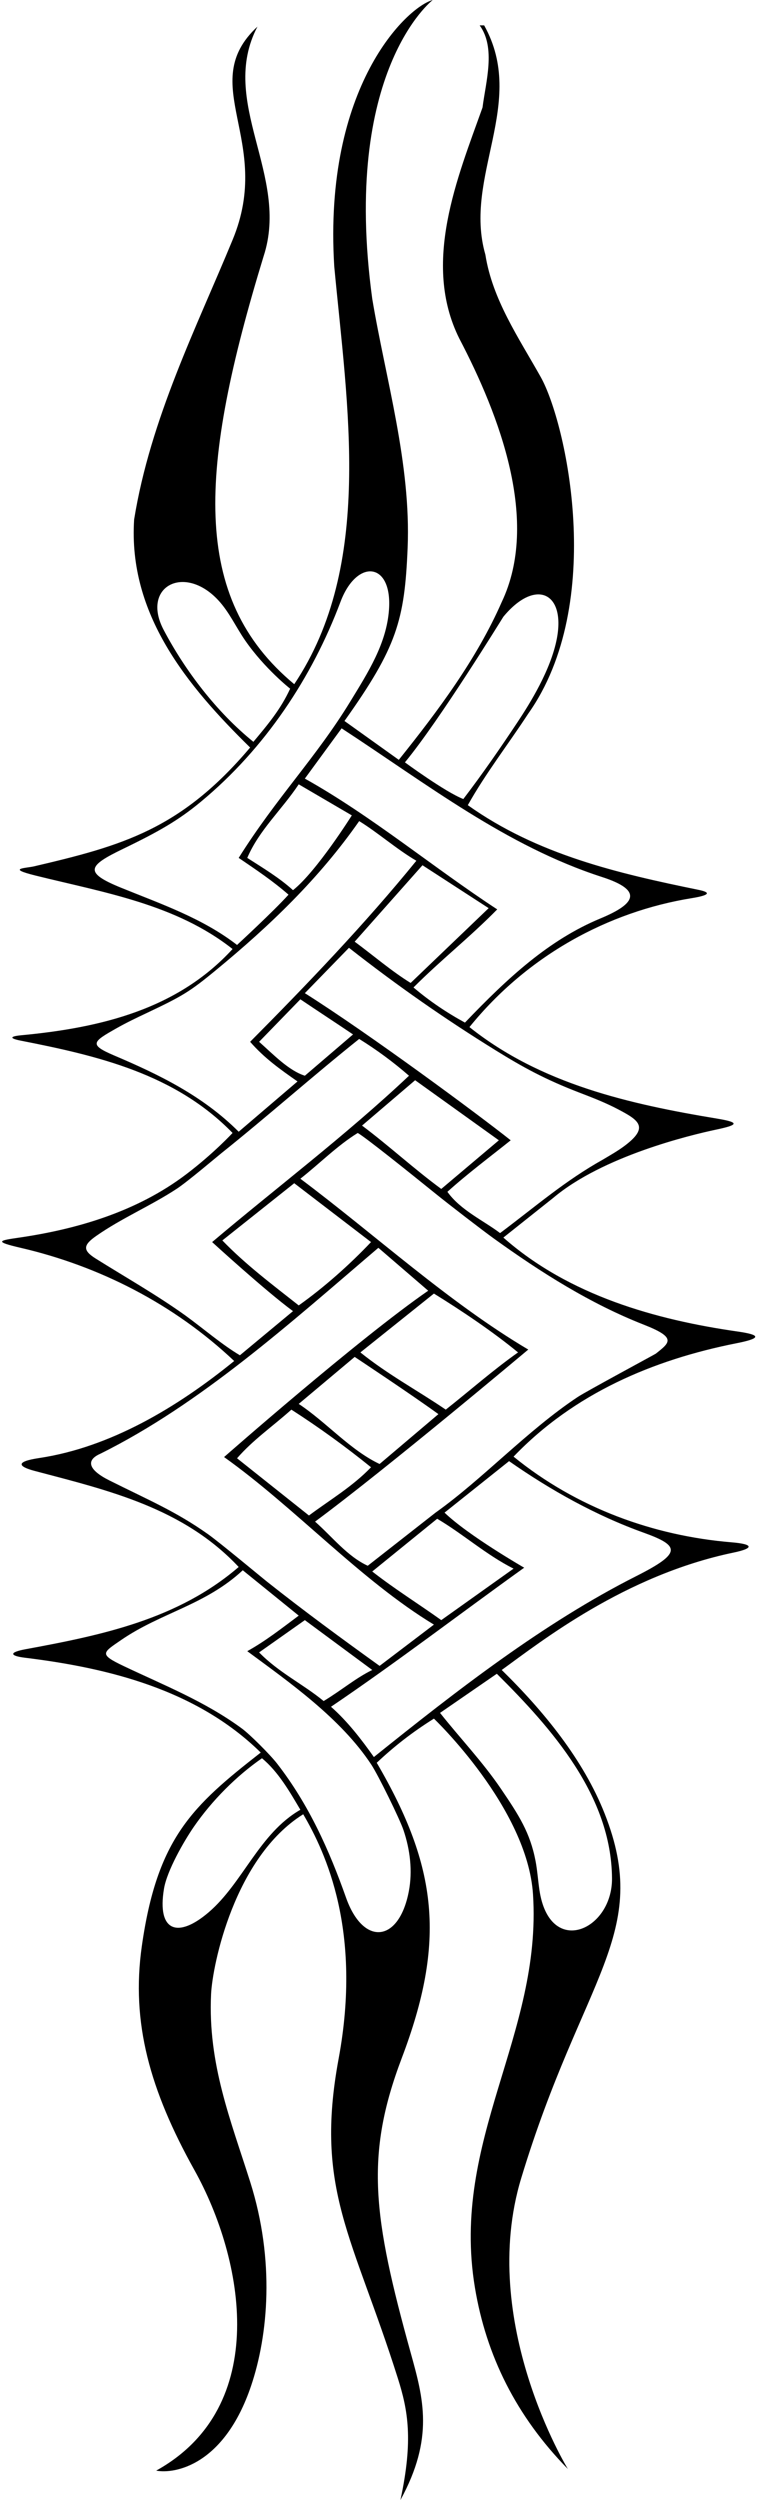 <?xml version="1.0" encoding="UTF-8"?>
<svg xmlns="http://www.w3.org/2000/svg" xmlns:xlink="http://www.w3.org/1999/xlink" width="206pt" height="679pt" viewBox="0 0 206 679" version="1.1">
<g id="surface1">
<path style=" stroke:none;fill-rule:nonzero;fill:rgb(0%,0%,0%);fill-opacity:1;" d="M 200.441 361.625 C 178.215 358.441 154.641 351.848 136.797 336.113 L 150.336 325.348 C 163.848 313.957 187.672 308.266 194.609 306.797 C 200.402 305.57 201.363 304.879 194.906 303.809 C 171.047 299.859 147.008 294.43 127.582 278.949 C 143.422 259.398 165.387 247.586 187.977 243.934 C 193.672 243.012 192.621 242.246 189.902 241.688 C 167.934 237.199 146.059 232.133 127.137 218.676 C 131.91 210.129 138.129 202.137 143.566 193.812 C 164.805 163.805 153.863 114.703 146.953 102.398 C 140.902 91.621 133.82 81.34 131.91 69.16 C 125.805 47.957 143.344 27.977 131.578 6.887 L 130.355 6.887 C 134.797 12.992 132.023 22.207 131.133 29.199 C 124.363 48.18 114.594 71.379 124.809 91.914 C 135.797 112.895 146.746 141.645 136.352 163.508 C 129.578 178.938 119.145 192.938 108.379 206.367 L 93.617 195.812 C 107.891 175.754 109.969 168.445 110.781 148.797 C 111.723 125.906 104.812 102.949 101.164 81.148 C 92.727 19.172 117.594 0.008 117.594 0.008 C 110.648 1.879 87.82 23.406 90.84 72.379 C 94.395 110.23 101.609 153.52 79.965 185.82 C 51.602 162.254 54.082 127.051 71.637 69.605 C 78.852 47.625 59.207 27.758 69.973 7.223 C 53.062 22.922 74.449 38.129 63.203 65.164 C 53.469 88.805 40.891 113.672 36.453 141.086 C 34.785 166.84 50.883 186.266 67.977 203.023 C 49.125 225.301 33.164 229.691 9.262 235.289 C 6.953 235.828 1.594 235.801 9.695 237.805 C 28.371 242.43 47.773 245.574 63.203 257.746 C 48.246 274.094 27.43 279.129 5.797 281.164 C 2.605 281.469 2.543 282.023 5.641 282.633 C 26.609 286.742 47.586 291.656 63.203 307.699 C 63.203 307.699 58.156 313.199 50.598 318.93 C 37.148 329.133 20.789 333.859 5.113 336.137 C -0.246 336.91 -1.75 337.191 5.582 338.891 C 26.879 343.828 47.172 354.078 63.645 369.637 C 48.066 382.312 29.914 393.094 10.648 395.988 C 3.926 396.996 5.059 398.34 9.445 399.496 C 29.398 404.77 49.758 409.477 64.867 425.578 C 48.316 439.797 27.812 444.074 6.938 447.914 C 2.438 448.742 2.578 449.707 6.773 450.223 C 29.234 452.977 53.359 458.797 70.859 475.977 C 52.355 490.43 42.711 499.125 38.535 528.609 C 35.602 549.305 40.715 567.637 52.84 589.383 C 66.309 613.543 73.746 653.656 42.445 671 C 47.418 671.953 60.926 669.645 68.242 647.965 C 72.883 634.223 74.75 613.969 68.008 592.625 C 62.68 575.762 56.469 560.547 57.363 541.609 C 57.738 533.641 63.711 504.418 82.406 492.734 C 88.492 503.117 98.457 524.398 92.027 559.129 C 85.434 594.727 95.926 607.332 108.129 645.945 C 110.863 654.594 112.352 662.617 108.824 678.992 C 118.051 662.109 115.051 651.402 111.625 639.043 C 101.355 601.988 99.133 585.457 109.188 558.953 C 121.195 527.316 119.004 507.176 102.387 478.75 C 107.047 474.363 111.93 470.523 117.926 466.762 C 117.926 466.762 143.344 490.969 144.855 514.504 C 147.312 552.703 122.398 581.102 129.066 621.285 C 132.133 639.766 140.285 656.227 154.332 670.559 C 154.332 670.559 129.812 630.637 141.645 591.586 C 158.277 536.703 177.254 525.262 164.316 492.535 C 158.539 477.918 147.816 464.785 136.352 453.551 C 146.984 445.871 169.711 427.836 199.383 421.66 C 204.641 420.566 205.156 419.402 198.797 418.875 C 177.566 417.113 156.656 409.52 139.57 395.609 C 155.996 378.473 177.426 369.305 200.219 364.801 C 207.25 363.41 206.512 362.496 200.441 361.625 Z M 134.734 285.281 C 141.84 289.672 147.938 293.105 157.684 296.832 C 161.238 298.191 164.777 299.582 168.109 301.348 C 173.555 304.23 176.617 306.137 169.543 311.348 C 167.703 312.703 165.645 313.855 163.879 314.914 C 153.555 320.688 145.676 327.566 135.906 334.895 C 131.355 331.453 125.141 328.676 121.59 323.684 C 127.137 318.688 133.242 314.137 138.793 309.695 C 130.078 302.758 100.277 280.727 82.848 269.734 L 94.836 257.414 C 108.02 267.758 121.047 276.82 134.734 285.281 Z M 119.922 322.906 C 112.375 317.355 105.938 311.359 98.391 305.699 L 112.82 293.379 L 135.574 309.695 Z M 95.945 280.945 L 82.848 292.16 C 78.41 290.715 74.414 286.496 70.418 282.945 L 81.629 271.402 C 86.402 274.621 91.172 277.73 95.945 280.945 Z M 96.391 255.75 L 114.816 234.992 L 132.801 246.648 L 111.598 266.961 C 106.383 263.742 101.496 259.523 96.391 255.75 Z M 136.797 167.504 C 145.414 157.07 153.719 160.77 151.348 173.363 C 149.734 181.918 144.004 191.066 140.641 196.137 C 135.961 203.191 131.137 210.168 125.918 217.012 C 121.031 215.125 110.043 207.051 110.043 207.051 C 119.547 195.539 136.383 168.137 136.797 167.504 Z M 163.598 238.184 C 174.828 241.812 172.824 245.434 163.211 249.426 C 149.121 255.273 138.031 265.539 126.359 277.73 C 121.477 275.062 116.816 271.957 112.375 268.184 C 120.035 260.523 127.473 254.754 135.129 246.98 C 117.812 235.66 100.941 221.562 82.848 211.461 L 92.84 197.809 C 116.035 212.945 137.629 229.793 163.598 238.184 Z M 95.613 221.453 C 95.613 221.453 86.066 236.66 79.629 241.766 C 75.969 238.434 71.527 235.77 67.199 232.996 C 70.418 225.445 76.523 220.008 81.184 213.016 Z M 44.484 171.09 C 38.301 159.359 50.016 153.082 59.27 162.965 C 62.316 166.223 64.09 170.277 66.621 173.934 C 71.918 181.594 78.852 187.039 78.852 187.039 C 76.301 192.59 72.859 196.699 68.863 201.473 C 58.902 193.418 50.355 182.227 44.484 171.09 Z M 33.02 241.148 C 22.652 236.941 23.879 235.16 33.461 230.535 C 43.191 225.836 48.488 222.793 54.523 217.801 C 72.074 203.285 84.844 183.926 92.531 163.465 C 96.973 151.645 106.633 152.578 105.719 165.539 C 105.07 174.797 100.008 182.645 95.227 190.477 C 85.91 205.746 75.129 216.633 64.867 232.996 C 69.75 236.324 74.082 239.211 78.41 242.984 C 74.414 247.426 64.422 256.641 64.422 256.641 C 55.07 249.398 43.805 245.527 33.02 241.148 Z M 31.086 286.684 C 24.094 283.703 25.129 282.98 31.559 279.328 C 34.301 277.77 37.082 276.445 39.871 275.129 C 49.574 270.543 51.574 269.344 58.703 263.469 C 73.32 251.43 86.723 238.605 97.613 223.004 C 102.605 226.059 107.824 230.664 113.152 233.773 C 99.164 250.977 83.402 267.406 67.977 282.945 C 71.859 287.387 76.078 290.383 80.852 293.711 L 64.867 307.367 C 55.051 297.551 43.066 291.781 31.086 286.684 Z M 50.438 357.316 C 42.465 351.605 34.176 346.938 25.98 341.797 C 22.418 339.562 22.602 338.145 26.145 335.672 C 33.184 330.758 40.918 327.531 48.039 322.859 C 50.969 320.938 58.949 314.164 60.215 313.156 C 72.477 303.367 85.137 292.129 97.613 282.168 C 102.273 285.055 106.824 288.383 111.152 292.16 C 93.84 308.477 74.969 322.684 57.652 337.336 C 57.652 337.336 72.082 350.547 79.629 356.094 L 65.199 368.082 C 60.316 365.195 55.32 360.867 50.438 357.316 Z M 79.965 321.352 L 100.832 337.336 C 95.059 343.441 88.066 349.656 81.184 354.539 C 73.859 348.77 66.754 343.441 60.426 336.891 Z M 56.504 416.652 C 47.793 410.484 40.465 407.441 29.68 402.047 C 24.188 399.289 23.148 396.648 27.238 394.836 C 54.543 381.289 78.742 359.426 102.828 338.891 L 116.371 350.547 C 97.391 363.645 60.898 395.723 60.898 395.723 C 80.215 409.484 97.945 429.133 117.926 441.23 L 103.16 452.441 C 92.883 445.059 82.602 437.52 72.723 429.691 C 70.863 428.219 59.785 418.977 56.504 416.652 Z M 81.184 381.289 L 96.391 368.527 C 96.391 368.527 111.82 378.738 119.145 384.066 L 103.16 397.609 C 95.168 393.836 88.73 386.285 81.184 381.289 Z M 100.832 398.496 C 95.836 403.715 89.621 407.379 83.961 411.594 L 64.422 396.055 C 68.754 391.059 73.969 387.508 79.188 382.844 C 86.621 387.617 93.84 392.836 100.832 398.496 Z M 97.945 367.305 L 117.926 351.32 C 125.473 355.984 133.91 361.645 140.789 367.305 C 134.02 372.078 127.473 377.852 121.145 382.844 C 113.484 377.629 105.383 373.301 97.945 367.305 Z M 101.164 426.801 L 118.812 412.48 C 125.805 416.59 132.242 422.359 139.57 426.023 L 119.922 440.012 C 113.707 435.57 107.27 431.574 101.164 426.801 Z M 101.164 453.551 C 96.613 455.773 92.84 459.047 87.957 461.988 C 82.293 457.328 75.855 454.328 70.418 448.781 L 82.848 440.012 Z M 56.734 519.34 C 48.43 526.465 42.605 524.734 44.57 512.945 C 45.383 508.066 49.98 500.047 52.715 496.09 C 57.617 489.004 64.242 482.336 71.195 477.527 C 75.633 481.191 78.742 486.629 81.629 491.516 C 70.457 497.926 66.004 511.391 56.734 519.34 Z M 109.648 497.02 C 111.465 502.398 112.152 508.16 111.105 513.66 C 108.438 527.664 98.723 528.598 94.047 515.402 C 89.477 502.5 83.93 490.082 75.305 478.977 C 73.398 476.523 67.922 471.055 65.746 469.453 C 55.738 462.09 44.48 457.66 33.582 452.473 C 26.824 449.254 27.859 448.891 32.934 445.406 C 43.754 437.969 55.773 435.949 65.977 426.469 L 81.184 438.789 C 76.41 442.344 72.191 445.672 67.199 448.445 C 78.562 456.836 92.637 466.688 100.91 479.258 C 102.816 482.156 108.621 493.988 109.648 497.02 Z M 166.324 510.137 C 166.43 524.387 149.363 531.734 146.605 513.352 C 146.211 510.734 146.039 507.98 145.539 505.387 C 144.062 497.746 141.07 493.074 136.113 485.781 C 131.121 478.438 124.992 472.031 119.59 465.207 L 135.02 454.578 C 149.996 469.449 166.16 487.738 166.324 510.137 Z M 174.871 416.242 C 184.852 419.828 185.316 421.789 172.938 428.047 C 147.656 440.816 124.137 459.117 101.609 477.195 C 98.391 472.645 94.504 467.539 89.953 463.543 C 107.824 451.445 125.25 438.098 142.457 425.773 C 142.457 425.773 127.25 417.035 120.812 410.816 L 138.348 396.832 C 149.59 404.688 161.902 411.582 174.871 416.242 Z M 178.23 367.641 C 178.031 367.801 159.27 377.91 157.039 379.387 C 143.262 388.527 131.266 401.645 118.367 410.816 L 99.941 425.246 C 94.395 422.695 90.285 417.367 85.625 413.258 C 105.27 398.719 143.566 366.527 143.566 366.527 C 121.809 353.652 101.941 335.336 81.629 320.129 C 86.828 316.051 91.684 311.109 97.223 307.703 C 99.305 308.875 110.84 318.105 118.414 324.223 C 122.297 327.359 131.164 334.18 134.207 336.367 C 147.156 345.688 160.523 354.109 174.961 359.77 C 183.996 363.316 182.027 364.613 178.23 367.641 "/>
</g>
</svg>
